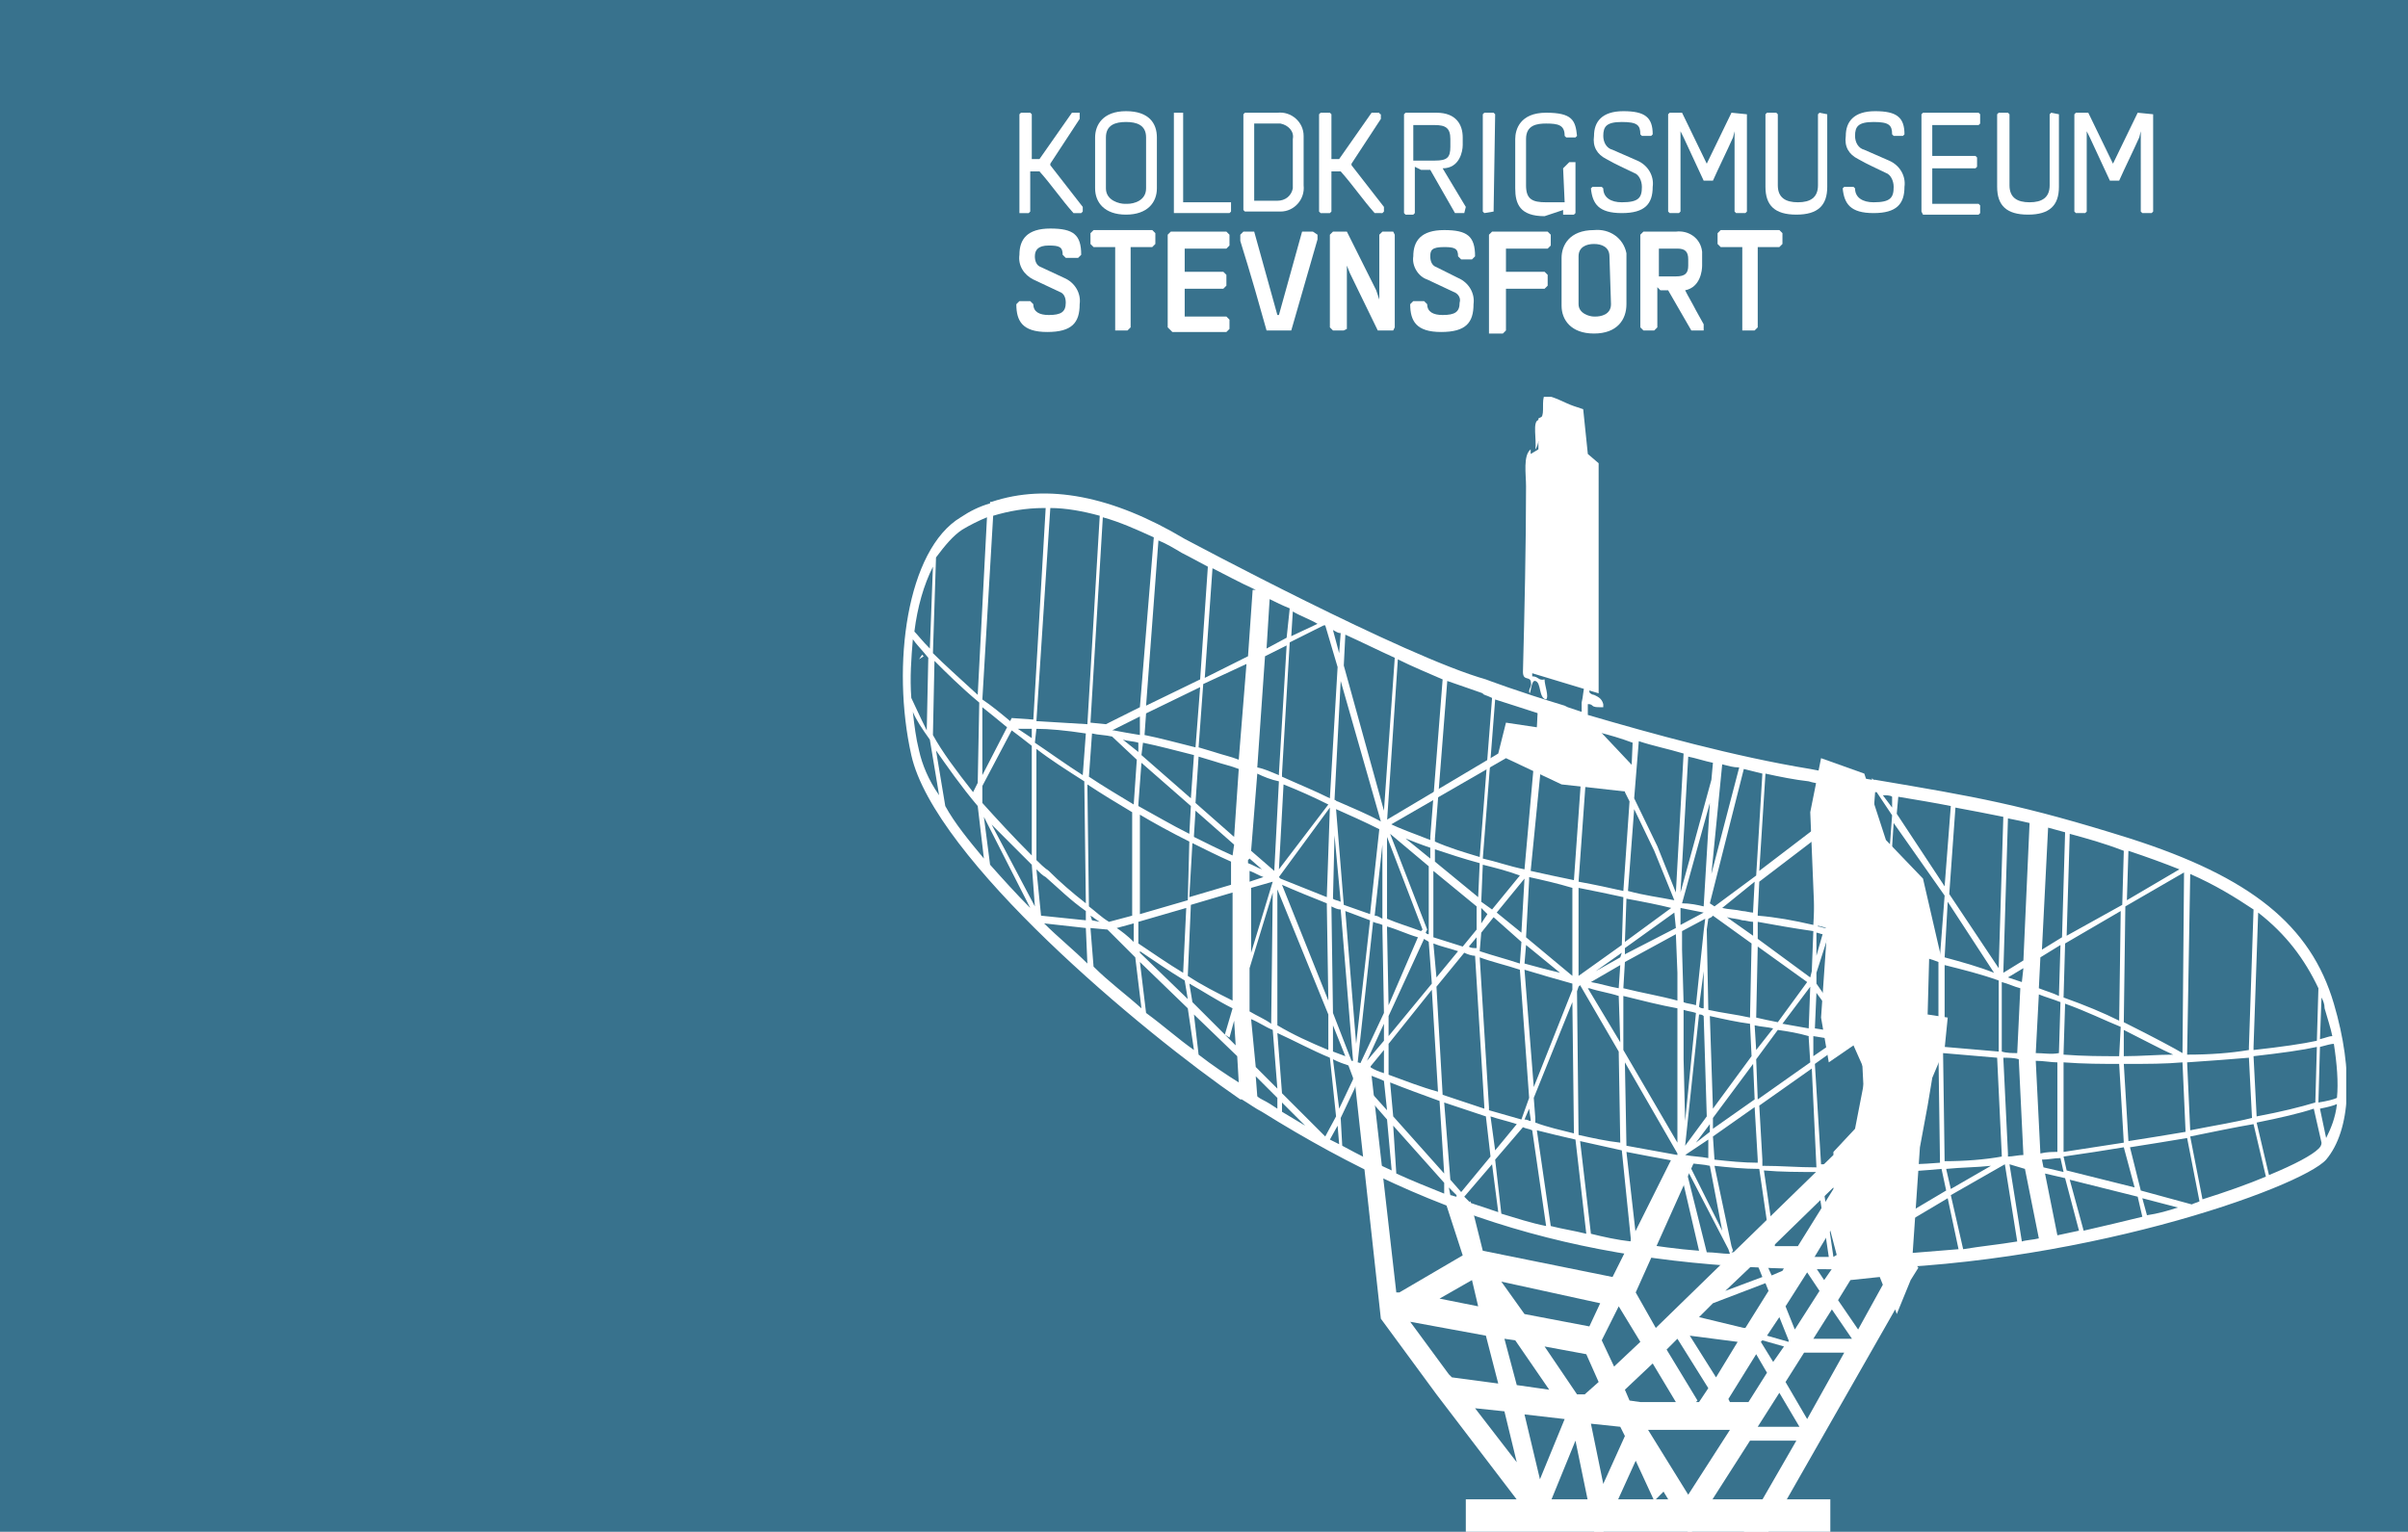 <?xml version="1.0" encoding="utf-8"?>
<!-- Generator: Adobe Illustrator 23.0.3, SVG Export Plug-In . SVG Version: 6.00 Build 0)  -->
<svg version="1.1" id="stevnsfort" xmlns="http://www.w3.org/2000/svg" xmlns:xlink="http://www.w3.org/1999/xlink" x="0px" y="0px"
	 viewBox="0 0 155.9 99.2" style="enable-background:new 0 0 155.9 99.2;" xml:space="preserve">
<style type="text/css">
	.st0{fill:#38728D;}
	.st1{fill:#FFFFFF;}
	.st2{clip-path:url(#SVGID_2_);}
	.st3{clip-path:url(#SVGID_4_);fill:#FFFFFF;}
</style>
<title>kold-sidebar-desktop</title>
<rect x="-0.3" y="0" class="st0" width="156.9" height="99.7"/>
<g>
	<path class="st1" d="M68,10.6v0.1l2.1,2.7v0.3l-0.1,0.1h-0.5c-0.8-0.9-1.4-1.8-2.2-2.7h-0.6v2.6l-0.1,0.1h-0.6L66,13.7V7.4l0.1-0.1
		h0.6l0.1,0.1v2.9h0.5l2.1-3h0.5v0.1v0.3L68,10.6z"/>
	<path class="st1" d="M72.9,13.9c-1.4,0-2-0.8-2-1.7V8.9c0-0.8,0.5-1.7,2-1.7c1.5,0,2,0.8,2,1.7v3.3C74.9,13.1,74.3,13.9,72.9,13.9z
		 M74.2,8.9c0-0.8-0.6-1-1.3-1s-1.3,0.2-1.3,1v3.3c0,0.8,0.9,1,1.2,1H73c0.4,0,1.2-0.2,1.2-1L74.2,8.9z"/>
	<path class="st1" d="M79.7,13.1v0.6l-0.1,0.1H76v-0.1V7.4V7.3h0.6v0.1v5.7L79.7,13.1L79.7,13.1z"/>
	<path class="st1" d="M84.4,9v3c0.1,0.9-0.6,1.7-1.5,1.7c-0.1,0-0.1,0-0.2,0h-2.1l-0.1-0.1V7.4l0.1-0.1h2.1c0.9-0.1,1.7,0.6,1.7,1.5
		C84.4,8.9,84.4,9,84.4,9z M83.7,9c0.1-0.5-0.3-0.9-0.8-1c-0.1,0-0.1,0-0.2,0h-1.5v5h1.5c0.5,0,0.9-0.3,1-0.8c0-0.1,0-0.1,0-0.2V9z"
		/>
	<path class="st1" d="M87.5,10.6v0.1l2.1,2.7v0.3l-0.1,0.1H89c-0.8-0.9-1.4-1.8-2.2-2.7h-0.6v2.6l-0.1,0.1h-0.6l-0.1-0.1V7.4
		l0.1-0.1h0.6l0.1,0.1v2.9h0.5l2.1-3h0.5c0,0,0,0.1,0.1,0.1v0.3L87.5,10.6z"/>
	<path class="st1" d="M94.8,13.8h-0.6L92.6,11h-0.6l-0.4-0.2v3l-0.1,0.1h-0.5l-0.1-0.1V7.4l0.1-0.1H93c1.3,0,1.7,0.8,1.7,1.6v0.5
		c0,0.4-0.2,1.5-1.3,1.5l1.5,2.5L94.8,13.8L94.8,13.8z M92.9,10.4c0.8,0,1-0.2,1-0.9V9c0-0.7-0.3-0.9-1-0.9h-1.4v2.3L92.9,10.4z"/>
	<path class="st1" d="M96.7,13.7L96.7,13.7l-0.6,0.1L96,13.7V7.4l0.1-0.1h0.6l0.1,0.1L96.7,13.7z"/>
	<path class="st1" d="M101.2,10.9l0.4-0.4h0.4c0,0.9,0,2.9,0,3.3l-0.1,0.1h-0.7v-0.3l-1.2,0.4c-1.6,0-1.9-0.8-1.9-1.8V9
		c0-0.6,0.3-1.7,2-1.7c1.7,0,1.9,0.5,2,1.5l-0.1,0.1h-0.6l-0.1-0.1c0-0.7-0.4-0.8-1.2-0.8c-0.6,0-1.3,0.1-1.3,1v3
		c0,0.9,0.4,1.1,1.3,1.1h1.2L101.2,10.9z"/>
	<path class="st1" d="M107,12.1c0,1.1-0.5,1.7-2,1.7c-1.5,0-1.9-0.6-2-1.6l0.1-0.1h0.6l0.1,0.1c0,0.6,0.5,0.9,1.2,0.9
		c1.1,0,1.3-0.3,1.3-1c0-0.4-0.2-0.8-0.5-0.9c-0.6-0.3-1.1-0.5-1.8-0.9c-0.6-0.3-0.9-0.8-0.8-1.5c0-0.9,0.5-1.6,1.9-1.6
		s1.9,0.4,1.9,1.5l-0.1,0.1h-0.6l-0.1-0.1c0-0.6-0.2-0.8-1.2-0.8s-1.2,0.3-1.2,0.9c0,0.4,0.2,0.8,0.6,0.9l1.6,0.7
		C106.7,10.7,107.1,11.4,107,12.1z"/>
	<path class="st1" d="M113.1,7.4v6.3l-0.1,0.1h-0.6l-0.1-0.1V8.5l-0.1,0.4c-0.4,0.9-0.9,1.9-1.3,2.8h-0.6L109,8.9l-0.2-0.4v5.2
		l-0.1,0.1h-0.6l-0.1-0.1V7.4l0.1-0.1h0.8l1.6,3.3l1.6-3.3L113.1,7.4L113.1,7.4z"/>
	<path class="st1" d="M118.3,7.4v4.7c0,1.2-0.6,1.8-2,1.8s-2-0.6-2-1.8V7.4l0.1-0.1h0.6l0.1,0.1v4.6c0,0.8,0.5,1.1,1.3,1.1
		s1.3-0.3,1.3-1.1V7.4l0.1-0.1L118.3,7.4L118.3,7.4z"/>
	<path class="st1" d="M123.3,12.1c0,1.1-0.5,1.7-2,1.7c-1.5,0-1.9-0.6-2-1.6l0.1-0.1h0.6l0.1,0.1c0,0.6,0.5,0.9,1.2,0.9
		c1.1,0,1.3-0.3,1.3-1c0-0.4-0.2-0.8-0.5-0.9c-0.6-0.3-1.1-0.5-1.8-0.9c-0.6-0.3-0.9-0.8-0.8-1.5c0-0.9,0.5-1.6,1.9-1.6
		s1.9,0.4,1.9,1.5l-0.1,0.1h-0.6l-0.1-0.1c0-0.6-0.2-0.8-1.2-0.8c-1,0-1.2,0.3-1.2,0.9c0,0.4,0.2,0.8,0.6,0.9l1.6,0.7
		C123,10.7,123.4,11.4,123.3,12.1z"/>
	<path class="st1" d="M124.4,13.7V7.4l0.1-0.1h3.6l0.1,0.1V8l-0.1,0.1h-3v2h2.8l0.1,0.1v0.6l-0.1,0.1h-2.8v2.3h3l0.1,0.1v0.5
		l-0.1,0.1h-3.6L124.4,13.7z"/>
	<path class="st1" d="M133.3,7.4v4.7c0,1.2-0.6,1.8-2,1.8c-1.4,0-2-0.6-2-1.8V7.4l0.1-0.1h0.6l0.1,0.1v4.6c0,0.8,0.5,1.1,1.3,1.1
		c0.8,0,1.3-0.3,1.3-1.1V7.4l0.1-0.1L133.3,7.4L133.3,7.4z"/>
	<path class="st1" d="M139.4,7.4v6.3l-0.1,0.1h-0.6l-0.1-0.1V8.5l-0.1,0.4c-0.4,0.9-0.9,1.9-1.3,2.8h-0.6l-1.3-2.8l-0.2-0.4v5.2
		l-0.1,0.1h-0.6l-0.1-0.1V7.4l0.1-0.1h0.8l1.6,3.3l1.6-3.3L139.4,7.4L139.4,7.4z"/>
	<path class="st1" d="M68.9,18c0.7,0.3,1.1,1,1,1.7c0,1.2-0.5,1.8-2.1,1.8s-2-0.7-2-1.8l0.2-0.2h0.7l0.2,0.2c0,0.5,0.4,0.7,1,0.7
		c0.8,0,1.1-0.2,1.1-0.8c0-0.3-0.1-0.6-0.4-0.7l-1.7-0.8c-0.6-0.3-1-0.9-0.9-1.6c0-1,0.5-1.7,2-1.7c1.5,0,2,0.4,2,1.7l-0.2,0.2H69
		l-0.2-0.2c0-0.5-0.2-0.6-0.9-0.6S67,16.2,67,16.6c0,0.3,0.1,0.6,0.4,0.7L68.9,18z"/>
	<path class="st1" d="M72.2,21.4v-5.4h-1.4l-0.2-0.2v-0.7l0.2-0.2h3.8l0.2,0.2v0.7l-0.2,0.2h-1.4v5.2l-0.2,0.2H72.2z"/>
	<path class="st1" d="M75.6,21.2v-6l0.2-0.2h3.6l0.2,0.2v0.7l-0.2,0.2h-2.7v1.5h2.5l0.2,0.2v0.7l-0.2,0.2h-2.5v1.8h2.7l0.2,0.2v0.6
		l-0.2,0.2h-3.5L75.6,21.2z"/>
	<path class="st1" d="M85.3,15.2v0.3l-1.7,5.9H82c-1.2-4.3-1.5-5.1-1.7-5.8v-0.4l0.2-0.2h0.7l1.5,5.4h0.1l1.5-5.4h0.7L85.3,15.2z"/>
	<path class="st1" d="M90.3,15.2v6l-0.1,0.2h-1l-1.8-3.7l-0.2-0.5v4.1L87,21.4h-0.7l-0.2-0.2v-6l0.2-0.2h0.9l1.9,3.8l0.2,0.6v-4.2
		l0.2-0.2h0.7L90.3,15.2z"/>
	<path class="st1" d="M94.4,18c0.7,0.3,1.1,1,1,1.7c0,1.2-0.5,1.8-2.1,1.8s-2-0.7-2-1.8l0.2-0.2h0.7l0.2,0.2c0,0.5,0.4,0.7,1,0.7
		c0.8,0,1.1-0.2,1.1-0.8c0.1-0.3-0.1-0.6-0.4-0.7l-1.7-0.8c-0.6-0.2-1-0.9-0.9-1.5c0-1,0.5-1.7,2-1.7c1.5,0,2,0.4,2,1.7l-0.2,0.2
		h-0.7l-0.2-0.2c0-0.5-0.2-0.6-0.9-0.6c-0.8,0-0.9,0.2-0.9,0.6c0,0.3,0.1,0.6,0.4,0.7L94.4,18z"/>
	<path class="st1" d="M96.4,21.4v-6.2l0.2-0.2h3.6l0.2,0.2v0.7l-0.2,0.2h-2.7v1.5h2.5l0.2,0.2v0.7l-0.2,0.2h-2.5v2.7l-0.2,0.2H96.4z
		"/>
	<path class="st1" d="M103.2,21.6c-1.5,0-2.1-0.9-2.1-1.8v-3.1c0-0.8,0.5-1.8,2.1-1.8c1-0.1,1.9,0.5,2.1,1.5c0,0.1,0,0.2,0,0.2v3.1
		C105.3,20.7,104.7,21.6,103.2,21.6z M104.2,16.6c0-0.6-0.5-0.8-1-0.8s-1,0.2-1,0.8v3.1c0,0.6,0.7,0.8,1,0.8h0.1c0.3,0,1-0.1,1-0.8
		L104.2,16.6z"/>
	<path class="st1" d="M110.3,21.4h-0.8l-1.5-2.6h-0.5l-0.2-0.2v2.6l-0.2,0.2h-0.7l-0.2-0.2v-6l0.2-0.2h2.1c0.8-0.1,1.6,0.4,1.7,1.3
		c0,0.1,0,0.3,0,0.4v0.5c0,0.3-0.1,1.4-1.1,1.6c0.2,0.4,0.5,0.9,0.7,1.3l0.5,0.9v0.3L110.3,21.4z M108.5,17.9c0.6,0,0.8-0.2,0.8-0.7
		v-0.4c0-0.5-0.2-0.7-0.7-0.7h-1.2v1.8L108.5,17.9z"/>
	<path class="st1" d="M112.8,21.4v-5.4h-1.4l-0.2-0.2v-0.7l0.2-0.2h3.8l0.2,0.2v0.7l-0.2,0.2h-1.4v5.2l-0.2,0.2H112.8z"/>
</g>
<g id="Vector_Smart_Object_1_">
	<g>
		<defs>
			<rect id="SVGID_1_" x="58.4" y="25.7" width="93.5" height="76.4"/>
		</defs>
		<clipPath id="SVGID_2_">
			<use xlink:href="#SVGID_1_"  style="overflow:visible;"/>
		</clipPath>
		<g class="st2">
			<defs>
				<rect id="SVGID_3_" x="58.4" y="25.7" width="93.5" height="76.4"/>
			</defs>
			<clipPath id="SVGID_4_">
				<use xlink:href="#SVGID_3_"  style="overflow:visible;"/>
			</clipPath>
			<path class="st3" d="M59.7,42.4l-0.2,0.3l0,0v0l0,0l0.3-0.2C59.7,42.4,59.7,42.4,59.7,42.4"/>
			<path class="st3" d="M151.1,65c-1.5-5.1-5.4-8.2-13.2-10.7c-7-2.2-10-2.7-16.5-3.8c0,0-0.1,0-0.1,0l-0.1-0.1l0,0.1
				c-1.2-0.2-2.5-0.4-4-0.7c-4.9-0.8-10.3-2.3-14.4-3.5c0-0.2,0-0.3,0-0.5c0-0.1,0-0.1,0-0.2c0.1,0,0.2,0,0.3,0.1
				c0.1,0.1,0.3,0.1,0.5,0.1l0.2,0l0-0.2c-0.1-0.4-0.4-0.5-0.6-0.6c-0.1,0-0.3-0.1-0.3-0.2v-1.1l-0.3,0.7c-0.1,0.3-0.1,0.7-0.2,1.1
				c0,0.2,0,0.4,0,0.6c-0.3-0.1-0.6-0.2-0.9-0.3l-0.2-0.1l0,0c-3-0.9-5.1-1.7-5.1-1.7c-5.3-1.5-19.3-9-19.5-9.1
				c-4.7-2.8-8.9-3.6-12.5-2.4l-0.1,0l0,0.1c-0.7,0.2-1.3,0.5-1.9,0.9c-3.5,2.1-4.5,9.6-3.2,15.4c1.5,6.7,14.9,17.9,21.3,22.3l0,0
				l0.1,0c0.5,0.3,0.9,0.6,1.3,0.8c11.7,7.3,22.1,10.2,37.1,10.2c15.5,0,30.2-5.3,31.8-7.1C152.2,73.2,152.4,69.4,151.1,65
				 M151.3,71.1c-0.2,0.1-0.6,0.2-1.2,0.3l0.1-3.6c0.4-0.1,0.7-0.2,0.9-0.2C151.3,68.9,151.4,70.1,151.3,71.1 M146.1,72.3l-0.2-3.9
				c1.8-0.2,3.2-0.4,4.1-0.6l-0.1,3.6C148.9,71.7,147.7,72,146.1,72.3 M85.8,73.6L83,70.8l-0.3-3.9c1.1,0.5,2.2,1.1,3.4,1.6l0.4,3.8
				L85.8,73.6C85.8,73.6,85.8,73.6,85.8,73.6 M84.5,72.9c-0.5-0.3-1-0.6-1.5-0.9l0-0.6L84.5,72.9z M60.6,48.6c0.7,1,1.6,2.3,2.7,3.6
				l0.4,3.4c-1-1.2-1.9-2.3-2.5-3.4L60.6,48.6z M59,45.2c-0.1-1.3,0-2.6,0.1-3.8c0.2,0.3,0.6,0.7,1,1.2l-0.1,4.7
				C59.5,46.3,59.2,45.6,59,45.2 M59.2,40.9c0.2-1.6,0.6-3,1.2-4.2L60.2,42C59.7,41.5,59.4,41.1,59.2,40.9 M60.4,47.6l0.1-4.8
				c0.7,0.7,1.7,1.7,2.9,2.7l-0.1,5.2L63,51.3C61.9,49.9,61,48.7,60.4,47.6L60.4,47.6z M65.2,47.1l-1.6,3.1l0-4.4
				C64.1,46.2,64.6,46.6,65.2,47.1 M92.6,54.4c-1-0.4-1.9-0.7-2.7-1.1l-0.1-0.1l0.7-10.5c1,0.5,2,0.9,2.9,1.3l-0.8,10.2V54.4z
				 M141.8,73.2l-0.2-4.4c1.5-0.1,2.8-0.2,4-0.3l0.2,3.9C144.6,72.7,143.3,72.9,141.8,73.2 M118.7,81.4l-0.8-5.5c0.4,0,0.8,0,1.2,0
				c0.6,0,1.2,0,1.8,0l0.1,4.1L118.7,81.4L118.7,81.4z M105.3,74.6c1,0.2,2.1,0.4,3.2,0.6l-2.6,4.7L105.3,74.6z M102.2,73.5
				l-0.1-9.3l0.1-0.3l0.1-0.1c0,0,0,0,0,0l2.5,4.3l0.1,5.9C104,73.9,103.1,73.7,102.2,73.5 M80.9,65.5l0-0.2v-2.6l1.5-4.9l-0.1,8.5
				C81.9,66,81.4,65.8,80.9,65.5 M76.9,63.2L76.9,63.2l0.2-4.6l2.7-0.8v7C78.8,64.3,77.8,63.8,76.9,63.2 M73.7,61.1v-1.4l3.1-0.9
				L76.6,63C75.6,62.4,74.6,61.7,73.7,61.1 M67.1,55.7l0-7.2c0.9,0.7,2,1.4,3.1,2.1l0.1,7.9c-0.9-0.7-1.7-1.4-2.4-2.1
				C67.6,56.2,67.3,55.9,67.1,55.7L67.1,55.7z M65.9,47.2c0.2,0,0.5,0,0.9,0l0,0.6C66.5,47.6,66.2,47.4,65.9,47.2 M82.8,50.2
				c-0.5-0.2-0.9-0.4-1.4-0.5l0.5-7.2l1.4-0.7l-0.5,8.3L82.8,50.2z M82.8,50.6l-0.3,5.8L81,55.1l0.4-5
				C81.8,50.3,82.3,50.5,82.8,50.6 M105.5,51.9l-0.4,5.8v0c-0.9-0.2-1.8-0.4-2.9-0.6l0.7-9.8l0.9,1l1.6,2.3l-0.2,0.7L105.5,51.9z
				 M121.9,61.4l0.2,5.9c-0.4-0.1-0.9-0.1-1.3-0.2l-0.1-6.1C121.1,61.2,121.5,61.3,121.9,61.4 M132.1,74.7l-0.3-6
				c0.5,0,1,0.1,1.4,0.1v5.8C132.9,74.6,132.5,74.6,132.1,74.7 M125.9,75.2l-0.1-7c1.2,0.1,2.4,0.2,3.5,0.3l0.3,6.3l0,0.1
				C128.5,75.1,127.2,75.2,125.9,75.2 M121.2,75.5l-0.4-7.9c0.5,0.1,0.9,0.1,1.3,0.2l-0.2,7.7C121.7,75.5,121.5,75.5,121.2,75.5
				 M122.4,67.8c1.1,0.1,2.1,0.3,3.1,0.4l0.1,7.1c-1.1,0.1-2.3,0.1-3.4,0.2L122.4,67.8z M130.6,68.2c-0.3,0-0.7,0-1-0.1l0-4.5
				c0.4,0.1,0.8,0.3,1.2,0.4L130.6,68.2L130.6,68.2z M130,74.9l0-0.2l-0.3-6.2c0.3,0,0.7,0,1,0.1l0.3,6.2
				C130.7,74.8,130.3,74.9,130,74.9 M133.6,68.8c1.3,0.1,2.5,0.1,3.6,0.1l0.3,5.1c-1.3,0.2-2.6,0.4-3.9,0.6V68.8z M137.2,68.4
				c-1.1,0-2.3,0-3.6-0.1v-0.1l0.1-3.2c1.4,0.5,2.6,1.1,3.6,1.5L137.2,68.4z M137.5,66.7c1.4,0.7,2.5,1.3,3.2,1.6
				c-1,0-2.1,0.1-3.2,0.1L137.5,66.7z M133.3,68.2L133.3,68.2c-0.5,0.1-1,0-1.5,0v0l0.2-3.8c0.5,0.2,0.9,0.3,1.4,0.5L133.3,68.2z
				 M132,64l0.1-2l1.3-0.8l-0.1,3.3C132.9,64.3,132.5,64.2,132,64 M130.9,63.6c-0.3-0.1-0.6-0.2-0.9-0.3l1-0.6L130.9,63.6z
				 M129.4,63.5l0,4.6c-1.1-0.1-2.3-0.2-3.5-0.3v-5.3C127.1,62.8,128.3,63.1,129.4,63.5 M125.9,62l0.2-3.6l3,4.6
				C128.1,62.6,127,62.3,125.9,62 M125.6,67.7c-1-0.1-2.1-0.2-3.2-0.4l-0.3-5.9c0.6,0.2,1.3,0.3,2,0.5c0.5,0.1,0.9,0.2,1.4,0.4V67.7
				z M118.5,60.1l2.6-8.3l-0.7,8.7C119.7,60.4,119.1,60.2,118.5,60.1 M120.4,61l0.1,6.1c-0.2,0-0.4-0.1-0.6-0.1l-2.3-3.3l0-0.7
				l0.8-2.5C119,60.7,119.6,60.8,120.4,61 M105.3,74.2l-0.1-5.4l3.4,5.9v0.1C107.5,74.6,106.4,74.4,105.3,74.2 M105.1,58.1l-0.1,3.1
				l-2.8,2l0-5.7C103.2,57.7,104.2,57.9,105.1,58.1 M110.3,59.1L110.3,59.1l-1.5,0.8l0-1.1C109.3,58.9,109.8,59,110.3,59.1
				 M117.2,63.9L117.2,63.9l-0.1,2.7c-0.6-0.1-1.1-0.2-1.7-0.3L117.2,63.9z M115.1,66.2c-0.5-0.1-1-0.2-1.4-0.3l0.1-4.6l3.2,2.3
				L115.1,66.2z M103,63.6C103,63.6,102.9,63.5,103,63.6l1.9-1.1l-0.1,1.5C104.2,63.9,103.6,63.7,103,63.6 M110.3,60.3l-0.5,4.8
				c-0.3-0.1-0.6-0.1-0.8-0.2l-0.1-3.4l0-1.2l1.5-0.8L110.3,60.3z M110.3,62.9l0,2.4c-0.1,0-0.2,0-0.3-0.1L110.3,62.9z M109,68.6
				v-3.2c0.3,0.1,0.5,0.1,0.8,0.2l-0.7,7L109,68.6z M108.5,60.1l-3.3,1.7l0-0.4l3.2-2.3L108.5,60.1z M104.9,62l-1.6,0.9l1.7-1.2
				L104.9,62z M105.2,62.3l3.3-1.8l0.1,2.5l0,1.8c-1.1-0.3-2.3-0.5-3.5-0.8L105.2,62.3z M110,65.7c0.1,0,0.2,0,0.3,0.1l0.2,6.5
				l-1.4,1.9L110,65.7z M110.7,65.8c0.9,0.2,1.8,0.4,2.6,0.5l0.1,2.1l-2.5,3.4L110.7,65.8z M113.6,66.4c0.4,0.1,0.8,0.1,1.2,0.2
				l-1.1,1.4L113.6,66.4z M113.3,65.9c-0.9-0.2-1.8-0.3-2.7-0.5l-0.1-5.2l0.1-0.7l0.2-0.1l0.1-0.1l2.5,1.8L113.3,65.9z M105.2,61
				l0.1-2.8c1.1,0.2,2.1,0.4,2.9,0.6L105.2,61z M101.8,63.7L101.8,63.7l0,0.4l-2.5,6.3l-0.6-7.6C99.7,63.1,100.7,63.4,101.8,63.7
				 M98.7,62.4l0.1-1.2L101,63C100.2,62.8,99.4,62.6,98.7,62.4 M102.9,64c0.6,0.2,1.3,0.3,1.9,0.5l0.1,3l-2.1-3.5
				C102.8,64,102.9,64,102.9,64 M105.1,64.5c1.2,0.3,2.4,0.6,3.5,0.8l0,1.8V74l-3.5-6L105.1,64.5z M109.8,74l0.9-1.2l0,0.5L109.8,74
				z M110.6,73.8l0,1.2c-0.5-0.1-1-0.1-1.5-0.2L110.6,73.8z M110.9,72.4l2.6-3.5l0.1,2.3l-2.7,1.9L110.9,72.4z M113.7,68.6l1.4-1.9
				c0.7,0.1,1.3,0.2,2,0.4l0,0.1l0.1,1.6l-3.4,2.4L113.7,68.6z M117.4,67.1L117.4,67.1c0.6,0.1,1.1,0.2,1.6,0.2l-1.6,1.1L117.4,67.1
				z M117.5,66.6l0.1-2.3l1.9,2.6C118.8,66.8,118.1,66.7,117.5,66.6 M117.6,61.9l0-1.5c0.1,0,0.3,0.1,0.4,0.1L117.6,61.9z
				 M117.3,62.9l-0.1,0.4l-3.4-2.5l0-1.1c1.1,0.2,2.2,0.4,3.6,0.6L117.3,62.9z M113.5,60.6l-1.7-1.2c0.4,0.1,0.7,0.1,1,0.2
				c0.2,0,0.5,0.1,0.7,0.1L113.5,60.6z M110.3,58.7c-0.4-0.1-0.9-0.2-1.4-0.2l1.8-6.5L110.3,58.7z M105.4,57.7L105.4,57.7l0.4-5.3
				l1.3,2.7l1.3,3.2C107.4,58.1,106.5,58,105.4,57.7 M101.8,63.2l-3-2.5L99,57l0-0.2c0.9,0.2,1.8,0.4,2.8,0.7L101.8,63.2z
				 M98.7,56.8L98.7,56.8C98.7,56.7,98.7,56.7,98.7,56.8L98.7,56.8z M98.7,56.9l-0.2,3.5l-1.6-1.3L98.7,56.9L98.7,56.9z M98.5,61
				l-0.1,1.4c-0.9-0.3-1.7-0.5-2.6-0.8l0.1-1.2l0.8-1L98.5,61z M89.9,69.6l0-2l2.8-3.5l0.4,6.6C92,70.4,91,70,89.9,69.6 M80.9,57.1
				v-0.7c0.3,0.1,0.6,0.3,0.9,0.4L80.9,57.1z M82.4,57.1l-1.4,4.6v-4.2L82.4,57.1z M72.3,60.1l1.1-0.3l0,1.2
				C73,60.6,72.6,60.3,72.3,60.1 M71.8,59.7c-0.5-0.3-0.9-0.7-1.3-1l-0.1-7.9c0.9,0.6,1.9,1.2,2.9,1.8l0,6.7L71.8,59.7z M73.7,52.7
				c1,0.6,2.1,1.2,3.3,1.8l-0.1,3.8l-3.1,0.9V52.7z M73.7,52.1l0.2-2.7l3.2,2.8L77,54l0,0c-1.2-0.6-2.2-1.2-3.3-1.8V52.1z M92,60.3
				c-0.8-0.3-1.5-0.5-2.2-0.8v-5.3l2.3,6L92,60.3z M92.5,61l0.2,2.7l-2.8,3.4l0-1.3l2.3-5C92.3,60.9,92.4,60.9,92.5,61 M92.8,61.1
				c0.5,0.2,1,0.3,1.6,0.5L93,63.3L92.8,61.1z M87.9,68.8l1-9.1c0.2,0.1,0.4,0.1,0.6,0.2v0.2l0.1,5.5l-1.5,3.2
				C88.1,68.9,88,68.8,87.9,68.8 M88,69.3L88,69.3L88,69.3C87.9,69.3,87.9,69.3,88,69.3 M87.8,67.6L87.1,59c0.5,0.2,1.1,0.4,1.6,0.6
				L87.8,67.6z M89,59.3l0.5-4.6v4.8C89.3,59.4,89.2,59.3,89,59.3 M89.6,67.4l-1.1,1.3l1.1-2.4L89.6,67.4z M89.9,65.1l-0.1-4.9V60
				c0.7,0.2,1.3,0.5,2,0.7L89.9,65.1z M88.7,59.2c-0.6-0.2-1.1-0.4-1.7-0.6l-0.5-6.2c0,0,0,0,0,0c0.9,0.4,1.8,0.8,2.8,1.3L88.7,59.2
				z M86.4,54.1l0.4,4.3c-0.2-0.1-0.4-0.1-0.5-0.2L86.4,54.1z M85.9,58.1c-1-0.4-2-0.8-3-1.2l-0.1-0.1l3.3-4.5L85.9,58.1z
				 M80.9,55.6l0.8,0.7c-0.3-0.1-0.6-0.3-0.9-0.4v-0.2L80.9,55.6z M79.8,55.4c-0.9-0.4-1.7-0.8-2.5-1.2l0-0.1l0.1-1.6l2.5,2.2
				L79.8,55.4z M77.2,54.6c0.8,0.4,1.6,0.8,2.5,1.2v1.5l-2.7,0.8L77.2,54.6z M85.9,58.5l0.1,6.3l-3-7.5
				C83.9,57.7,84.9,58.1,85.9,58.5 M86.2,58.7c0.2,0.1,0.4,0.2,0.6,0.2l0.8,9.8c0,0-0.1,0-0.1,0l-1.2-3.1L86.2,58.7z M89.6,68l0,1.5
				c-0.3-0.1-0.6-0.2-0.9-0.4L89.6,68z M93,63.9l1.8-2.2c0.2,0.1,0.5,0.2,0.7,0.2l0.6,9.8l0,0.1c-0.9-0.3-1.8-0.6-2.7-0.9L93,63.9z
				 M95.1,61.3l0.5-0.6l0,0.7C95.4,61.4,95.2,61.4,95.1,61.3 M95.9,59.8l0-1l0.4,0.4L95.9,59.8z M95.6,60.2l-0.9,1.1
				c-0.6-0.2-1.3-0.4-1.9-0.6l0-4.3l2.8,2.3L95.6,60.2z M92.5,60.5c-0.1,0-0.1,0-0.2-0.1l0.1-0.2L90,54l2.5,2.1L92.5,60.5z
				 M86.6,51.9c-0.1,0-0.1-0.1-0.2-0.1v0l0.4-7.7l2.6,9.1C88.5,52.7,87.5,52.3,86.6,51.9 M82.8,56.3l0.3-5.5c1,0.4,1.9,0.8,2.9,1.3
				L82.8,56.3z M79.9,54.2L77.4,52l0.2-3c0.3,0.1,0.7,0.2,1,0.3c0.6,0.2,1.1,0.3,1.6,0.5L79.9,54.2z M77.1,51.7l-3.2-2.8l0.1-0.8
				c1,0.2,2.1,0.5,3.3,0.8L77.1,51.7z M73.7,48.7l-1-0.8c0.3,0.1,0.7,0.1,1,0.2L73.7,48.7z M73.6,49.2l-0.2,2.9
				c-1-0.6-2-1.2-2.9-1.8l0.2-2.8c0.4,0.1,0.9,0.1,1.3,0.2L73.6,49.2z M67.1,47.2c0.8,0,1.9,0.1,3.2,0.3l-0.2,2.7
				c-1.1-0.7-2.2-1.5-3.1-2.1L67.1,47.2z M66.8,56l0.2,2.7l-2.8-5.3C65,54.2,65.9,55.1,66.8,56 M67.1,56.3c0.2,0.2,0.4,0.4,0.6,0.5
				c0.8,0.7,1.6,1.5,2.6,2.2l0,0.6l-2.9-0.3L67.1,56.3z M70.6,59.3c0.2,0.1,0.4,0.3,0.6,0.4l-0.5-0.1L70.6,59.3z M73.4,61.4
				L73.4,61.4L73.4,61.4L73.4,61.4z M82.7,57.6l3.3,8.1l0,2.3c-1.2-0.5-2.3-1-3.3-1.6L82.7,57.6z M86.3,66.4l0.8,2
				c-0.3-0.1-0.5-0.2-0.8-0.3L86.3,66.4z M87.3,69l0.3,0.8l0,0.1l0,0l-0.9,1.9l-0.4-3.2C86.7,68.8,87,68.9,87.3,69 M88.4,69.5
				c0.4,0.2,0.8,0.3,1.2,0.5l0.2,1.9l-1.8-2L88.4,69.5z M90,70.1c1,0.4,2.1,0.8,3.2,1.2l0.3,4.7l-3.3-3.7L90,70.1z M93.5,71.4
				c0.9,0.3,1.8,0.6,2.7,0.9l0.3,2.6l-1.9,2.3l-0.7-0.8L93.5,71.4z M96.5,72.3c0.6,0.2,1.1,0.3,1.7,0.5l-1.4,1.7L96.5,72.3z
				 M96.4,71.9l0-0.2L95.8,62c0.8,0.3,1.7,0.5,2.6,0.8v0l0.6,8.3l-0.5,1.4C97.8,72.3,97.1,72.1,96.4,71.9 M99,71.8l0.1,0.7l0,0.1
				c-0.1,0-0.2-0.1-0.4-0.1L99,71.8z M99.4,72.4l-0.1-1.3l2.5-6.2l0.1,8.5c-0.8-0.2-1.7-0.4-2.5-0.7L99.4,72.4z M110.7,75.5l0.8,4.2
				l-2.2-4.4C109.8,75.4,110.3,75.4,110.7,75.5 M111,75.1l-0.1-1.5l2.7-1.9l0.2,3.4l0,0.2C112.9,75.3,111.9,75.2,111,75.1
				 M114.1,75.1l-0.2-3.5l3.4-2.4l0.3,6.4c-1.2,0-2.3-0.1-3.5-0.1L114.1,75.1z M117.5,68.9l2.1-1.5c0.3,0,0.6,0.1,0.9,0.1l0.4,7.9
				c-1,0-2,0-3,0L117.5,68.9z M121.2,75.9c0.3,0,0.5,0,0.8,0l0.5,3.3l-1.2,0.7L121.2,75.9z M122.3,75.9c1.1,0,2.3-0.1,3.4-0.2
				l0.3,1.4l-3.2,1.9L122.3,75.9z M126,75.7c1-0.1,2-0.1,2.9-0.2l-2.6,1.5L126,75.7z M132.2,75.1c0.4,0,0.8-0.1,1.2-0.1l0.2,0.9
				l-1.3-0.3L132.2,75.1z M133.6,74.9c1.4-0.2,2.7-0.4,3.9-0.6l0.7,2.6l-4.4-1.1L133.6,74.9z M137.8,73.9l-0.3-5h0.2
				c1.3,0,2.5,0,3.6-0.1l0.2,4.5C140.3,73.5,139.1,73.7,137.8,73.9 M141.6,68.3l0.2-11.7c1.6,0.7,2.9,1.5,4.1,2.3l-0.3,8.9l0,0.2
				C144.4,68.2,143.1,68.3,141.6,68.3 M141.3,68.2c-0.5-0.3-1.8-1-3.8-2l0.1-7.5l3.8-2.2L141.3,68.2z M137.2,66.1
				c-1-0.5-2.2-1-3.6-1.5l0.1-3.5l3.6-2.1L137.2,66.1z M133.8,60.6L134,54c1.1,0.3,2.2,0.6,3.5,1.1l-0.1,3.5L133.8,60.6z
				 M133.5,60.7l-1.3,0.8l0.4-7.9c0.4,0.1,0.7,0.2,1.1,0.3L133.5,60.7z M131,62.2l-1.3,0.8l0.3-10c0.5,0.1,1,0.2,1.4,0.3L131,62.2z
				 M129.4,62.7l-3.2-4.8l0.4-5.6c1.1,0.2,2.1,0.4,3.1,0.6L129.4,62.7z M125.9,57.4l-3.1-4.7l0.1-1.1c1.2,0.2,2.4,0.4,3.4,0.6
				L125.9,57.4z M125.9,58l-0.3,3.9c-0.4-0.1-0.9-0.2-1.4-0.4c-0.7-0.2-1.4-0.4-2.1-0.5l0.5-7.7L125.9,58z M121.9,60.9
				c-0.4-0.1-0.8-0.2-1.2-0.3l0.7-9.3c0,0,0.1,0,0.1,0l1,1.5L121.9,60.9z M120.8,51.7l-2.6,8.4c-0.2,0-0.3-0.1-0.5-0.1l0.4-6.1
				L120.8,51.7z M118,53.3l0.1-2.5c0.9,0.2,1.7,0.3,2.5,0.4L118,53.3z M117.4,59.9c-1.3-0.3-2.4-0.5-3.6-0.6l0-0.1l0.1-2.1l3.8-2.9
				L117.4,59.9z M113.5,59l0,0.1c-0.2,0-0.5-0.1-0.7-0.1c-0.4-0.1-0.9-0.1-1.3-0.2l2.1-1.7L113.5,59z M111,58.7l-0.3-0.2l2.2-8.7
				c0.4,0.1,0.8,0.2,1.2,0.3l-0.4,6.6L111,58.7z M110.8,56.6l0.7-7.1c0.4,0.1,0.7,0.2,1.1,0.2L110.8,56.6z M110.8,50.5l-2,7.3
				l0.5-8.8c0.5,0.1,1.1,0.3,1.6,0.4L110.8,50.5z M108.5,57.8l-1.2-3l-1.5-3.1l0.3-3.7c0.9,0.3,1.9,0.5,2.9,0.8L108.5,57.8z
				 M105.6,50.4L104,48l-0.6-0.6c0.8,0.2,1.5,0.4,2.3,0.7L105.6,50.4z M102.6,47.1l-0.7,9.9c-1-0.2-1.9-0.4-2.8-0.6l1-10.1
				C100.8,46.5,101.7,46.8,102.6,47.1 M98.7,56.3c-1-0.2-1.8-0.5-2.7-0.7l0.8-10.3c0.6,0.2,1.6,0.5,2.8,0.9L98.7,56.3z M98.4,56.7
				l-1.8,2.2l-0.7-0.5L96,56C96.8,56.2,97.6,56.4,98.4,56.7 M95.7,58.1l-2.8-2.3l0-0.8c0.9,0.3,1.8,0.6,2.9,0.9L95.7,58.1z
				 M92.6,55.6L91,54.3c0.5,0.2,1,0.4,1.6,0.6L92.6,55.6z M89.6,52.5l-2.6-9.4l0.1-2c1.1,0.5,2.1,1,3.2,1.5L89.6,52.5z M86.7,42.3
				l-0.4-1.5c0.2,0.1,0.3,0.2,0.5,0.2L86.7,42.3z M86.6,43.2l-0.5,8.5c-1-0.5-2-0.9-3.1-1.4l0-0.2l0.5-8.5l2.2-1.1c0,0,0,0,0.1,0
				L86.6,43.2z M83.6,41.2l0.1-1.6c0.5,0.3,1.1,0.5,1.6,0.8L83.6,41.2z M83.3,41.3L82,42l0.2-3.2c0.4,0.2,0.8,0.4,1.3,0.6L83.3,41.3
				z M81.1,38.2l-0.3,4.3L78,43.9l0.5-7.1c0.8,0.4,1.7,0.9,2.8,1.4L81.1,38.2z M80.7,43l-0.5,6.2c-0.5-0.2-1-0.3-1.6-0.5
				c-0.3-0.1-0.7-0.2-1-0.3l0.3-4.1L80.7,43z M77.4,48.4c-1.2-0.3-2.3-0.6-3.3-0.8l0.1-1.4l3.5-1.7L77.4,48.4z M73.8,47.6
				c-0.6-0.1-1.2-0.2-1.7-0.3l-0.1,0l1.8-0.9L73.8,47.6z M71.6,46.9l-1-0.1l0.8-13.3c1.1,0.3,2.2,0.8,3.3,1.3l-0.9,11L71.6,46.9z
				 M70.4,46.9l-3.3-0.2L68,32.9c1,0,2.1,0.2,3.2,0.5L70.4,46.9z M66.8,48.3v7.1c-1.2-1.2-2.3-2.4-3.2-3.4l0,0l0-1.1l1.9-3.6
				C65.9,47.6,66.3,47.9,66.8,48.3 M63.7,52.9l3,5.9c-0.9-0.9-1.8-1.9-2.6-2.8L63.7,52.9z M70.3,60.1l0.1,2.3
				c-0.9-0.9-1.9-1.7-2.8-2.6L70.3,60.1z M70.6,60.1l1.1,0.1l1.8,1.8l0.4,3.3c-1-0.9-2.1-1.7-3.1-2.7L70.6,60.1z M73.8,62.3l3.1,3
				l0.4,2.7c-1-0.7-2-1.6-3.1-2.4L73.8,62.3z M73.8,61.7l0-0.1c0.9,0.6,1.9,1.3,2.9,1.9l0.2,1.2L73.8,61.7z M77,63.7
				c0.9,0.5,1.8,1.1,2.8,1.6l0,0l-0.5,1.7l0.3,0.2l0.3-1.1l0.1,1.6l-2.8-2.8L77,63.7z M81,66c0.5,0.2,0.9,0.5,1.4,0.7l0.3,3.8
				l-1.4-1.4L81,66z M86.6,72.9l0.1,1.2c-0.2-0.1-0.4-0.2-0.6-0.3L86.6,72.9z M86.8,72.4l0.9-1.9l0,0l0.1-0.3l2,2.3l0.3,3.3
				c-1.1-0.5-2.1-1-3.2-1.6L86.8,72.4z M90.2,72.9l3.3,3.7l0,0.7c-1-0.4-2-0.8-3.1-1.3L90.2,72.9z M93.8,76.9l0.5,0.5l0,0.1
				c-0.1,0-0.3-0.1-0.4-0.1L93.8,76.9z M94.8,77.5l1.8-2.1l0.4,3.1c-0.6-0.2-1.2-0.4-1.8-0.6l0,0L94.8,77.5z M96.8,75.1l1.8-2.1
				c0.2,0.1,0.4,0.1,0.6,0.2l0.9,6.2c-1-0.2-1.9-0.5-2.9-0.8L96.8,75.1z M99.5,73.2c0.8,0.2,1.6,0.4,2.5,0.6l0.7,6.1
				c-0.8-0.2-1.5-0.3-2.3-0.5l0,0L99.5,73.2z M102.3,73.9c0.9,0.2,1.8,0.4,2.7,0.6l0.6,5.9c-0.9-0.1-1.8-0.3-2.6-0.5L102.3,73.9z
				 M105.9,80.1l0.1,0.2l2.7-4.9L110,81c-1.4-0.1-2.7-0.3-4.1-0.5L105.9,80.1z M109.1,75.5l2.8,5.4l0.1,0.3c-0.5,0-1-0.1-1.5-0.1
				L109.1,75.5z M112.2,81l-0.1-0.3l-1.1-5.2c0.9,0.1,1.9,0.2,2.9,0.2l0.8,5.5c-0.9,0-1.8-0.1-2.6-0.1L112.2,81z M114.2,75.8
				c1.1,0.1,2.3,0.1,3.4,0.1l0,0.1l0.8,5.4c-1.2,0-2.3,0-3.4-0.1L114.2,75.8z M121.1,80.5l0,0.8c-0.5,0-1,0-1.5,0L121.1,80.5z
				 M121.4,80.3l1.2-0.7l0.3,1.6c-0.5,0-1,0.1-1.4,0.1L121.4,80.3z M122.9,79.5l3.2-1.9l0.7,3.3c-1.2,0.1-2.5,0.2-3.7,0.3l0.1,0
				L122.9,79.5z M126.3,77.4l3.5-2l0.8,5c-1.2,0.2-2.3,0.3-3.5,0.5L126.3,77.4z M130.1,75.4l1,0.3l0.9,4.5c-0.4,0.1-0.8,0.1-1.1,0.2
				L130.1,75.4z M132.4,76l1.3,0.3l0.9,3.4c-0.5,0.1-0.9,0.2-1.4,0.3L132.4,76z M134,76.4l4.4,1.1l0.3,1.3c-1.2,0.3-2.5,0.6-3.8,0.9
				L134,76.4z M138.7,77.6l2.3,0.6c-0.6,0.2-1.3,0.4-2,0.5L138.7,77.6z M138.6,77.1l-0.7-2.8c1.3-0.2,2.5-0.4,3.7-0.6l0.8,4.1
				c-0.2,0.1-0.3,0.1-0.5,0.2L138.6,77.1z M141.8,73.6c1.5-0.3,2.9-0.6,4.1-0.8l0.8,3.4c-1.2,0.5-2.6,1-4.2,1.5l0.1,0L141.8,73.6z
				 M151,67.1c-0.2,0-0.4,0.1-0.8,0.2l0.1-2.7c0.1,0.2,0.2,0.4,0.2,0.7C150.7,66,150.9,66.6,151,67.1 M150.1,64l-0.1,3.4
				c-0.9,0.2-2.3,0.4-4.1,0.6l0-0.2l0.3-8.7C148,60.5,149.2,62.1,150.1,64 M141.1,56.3l-3.4,2l0.1-3.2c0,0,0,0,0,0
				C139,55.5,140.1,55.9,141.1,56.3 M122.5,51.6l0,0.7l-0.6-0.8C122.1,51.5,122.4,51.5,122.5,51.6 M117.9,50.8l-0.2,2.7l-3.8,2.9
				l0.4-6.3c0.9,0.2,1.9,0.4,2.8,0.5C117.4,50.7,117.6,50.7,117.9,50.8 M96.6,45.2l-0.8,10.3c-1-0.3-2-0.6-2.9-1l0-0.2l0.8-10.2
				c0.9,0.3,1.7,0.6,2.3,0.8C96,45,96.2,45,96.6,45.2 M78.2,36.7L77.7,44l-3.5,1.7L75,35c0.5,0.2,1,0.5,1.5,0.8
				C76.5,35.8,77.1,36.1,78.2,36.7 M67.7,32.9l-0.8,13.7l-1.4-0.1l-0.1,0.2c-0.6-0.5-1.2-1-1.8-1.4l0.7-11.9c1-0.3,2.1-0.5,3.3-0.5
				C67.6,32.9,67.6,32.9,67.7,32.9 M62.3,34.3c0.5-0.3,1.1-0.6,1.6-0.8l-0.6,11.5c-1.2-1.1-2.2-2-2.9-2.7l0.2-6.2
				C61.2,35.3,61.7,34.7,62.3,34.3 M59.5,48.6c-0.2-0.8-0.3-1.6-0.4-2.5c0.2,0.5,0.6,1.1,1.1,1.8l0.6,3.6
				C60.1,50.5,59.7,49.5,59.5,48.6 M77.6,68.3l-0.3-2.6l2.8,2.7l0.1,1.7C79.4,69.6,78.5,69,77.6,68.3 M81.4,71l-0.1-1.3l1.4,1.4
				l0,0.7c-0.3-0.2-0.6-0.4-1-0.6C81.7,71.2,81.5,71.1,81.4,71 M150.1,74.4c-0.4,0.4-1.5,1-3.2,1.7l-0.8-3.4
				c1.5-0.3,2.8-0.6,3.7-0.9l0.5,2.2C150.3,74.2,150.2,74.3,150.1,74.4 M150.6,73.7l-0.4-1.9c0.5-0.1,0.9-0.2,1.1-0.3
				C151.2,72.4,150.9,73.1,150.6,73.7"/>
			<path class="st3" d="M99.1,44.1c0.1,0.4-0.1,0.4-0.1,0.7c0.1,0.4,0.1-0.8,0.4-0.7c0.4,0.1,0.2,1.1,0.7,1.2
				c0.2-0.2-0.1-0.9-0.1-1.3c-0.4,0.1-0.4-0.2-0.8-0.2c0-0.1,0-0.1,0-0.2l4.3,1.3V30l-0.7-0.6l-0.3-2.9l-0.6-0.2
				c-0.6-0.2-1.2-0.6-1.9-0.7c-0.2,0.3,0,1.2-0.2,1.4l-0.2,0.1v0.1c-0.4,0.1-0.1,1.3-0.2,1.9c0.1-0.1,0.2-0.4,0.2-0.6v0.6l-0.5,0.3
				c0-0.1,0-0.2,0-0.3c-0.5,0.4-0.3,1.6-0.3,2.4c0,3.7-0.1,8.2-0.2,12C98.6,44.1,99,43.8,99.1,44.1 M100.1,27L100.1,27
				c0-0.1,0-0.2,0-0.3L100.1,27z"/>
			<path class="st3" d="M124.8,65.7l0.1-3.7l0.8,0.1l-1.2-5.2l-2.4-2.5l-1.4-4.3l-2.8-1l-0.7,3.5l0.3,7.3l0.8,0.2l-0.4,5.8l0.5,2.9
				l1.6-1.1l0.8,1.8l-0.7,3.6l-1.4,1.5l0,0.2l-11.5,11.2l-1.3-2.3l3.9-8.7l-1.5-0.1l-3.9,7.8L96,81l-0.8-3.2l-0.4,0.2l-1.3-0.4
				l1.2,3.7l-4.1,2.4l-0.2,0l-1.7-14.9L87.6,69l1.8,16.4l3.6,4.9l5.8,7.6l0.1-0.2l0.1,0.3l0.5-0.3l0.5,0.5l2-4.9l1.4,6.8l2.5-5.5
				l1.2,2.6l0.6-0.6l1.7,2.8l3.9-6.1l3,0l-3.4,5.9l0.9,1.2l8.9-15.6l0.1,0.3l0.9-2.2l0,0l0.5-0.8l-0.4-0.5l0.5-7.3l0.5-2.7l0.3-1.8
				l0.8-1.9l0.2-2L124.8,65.7z M119,81.6l-0.9,1.3l-0.8-1.2l1.2-2v0L119,81.6z M114.4,86.5l0.8-1.2l0.6,1.5l0,0.1L114.4,86.5z
				 M115.5,87.2l-0.7,1l-0.8-1.3l0.1-0.1L115.5,87.2z M114.9,82.9l0.1,0L114.9,82.9L114.9,82.9z M115.6,84.6l1.4-2.2l0.8,1.2
				l-1.6,2.5L115.6,84.6z M118.7,76.9l0,0.1l-2.3,3.7h-1.6L118.7,76.9z M115.8,81.6l-0.4,0.7l-0.7,0.3l-0.4-0.9H115.8z M113.7,81.7
				l0.4,1l-2.4,0.9L113.7,81.7z M110.9,84.4l3.4-1.3l0.2,0.5l-1.5,2.4l-0.1,0l-2.9-0.7L110.9,84.4z M112.5,86.9l-1.4,2.3l-1.7-2.7
				L112.5,86.9z M108.6,86.7l2,3.2l-0.6,0.9l-0.2,0l0.1-0.1l-2-3.3L108.6,86.7z M104.8,84.6L104.8,84.6l1.4,2.3l-1.7,1.6l-0.8-1.7
				L104.8,84.6z M103.6,84.4l-0.7,1.5l-4.2-0.8L97.2,83L103.6,84.4z M95.3,82.9l0.4,1.7l-2.5-0.5L95.3,82.9z M93.8,89l-2.5-3.4
				l4.9,0.9l0.8,3.1L94,89.2L93.8,89z M95.5,91.2l1.9,0.2l0.8,3.3L95.5,91.2z M97.4,86.7l0.7,0.1l2.2,3.2l-2.1-0.3L97.4,86.7z
				 M99.7,95.8l-1-4.2l2.6,0.3L99.7,95.8z M102.1,90.3l-2.1-3.1l2.7,0.5l0.8,1.8l-0.9,0.8L102.1,90.3z M103.8,96.1l-0.8-3.9l1.9,0.2
				l0.3,0.6L103.8,96.1z M105.5,90.7l-0.3-0.7l1.8-1.7l1.5,2.5l-2.3,0L105.5,90.7z M109.3,96.8l-2.6-4.2l5.3,0L109.3,96.8z
				 M113.2,90.8l-1.2,0l-0.1-0.2l1.8-2.9l0.7,1.2L113.2,90.8z M113.8,92.4l1.4-2.2l1.3,2.2L113.8,92.4z M117,91.9l-1.4-2.4l1.2-1.9
				l2.6,0L117,91.9z M117.4,86.7l1.2-1.9l1.3,1.9L117.4,86.7z M120.3,86.1l-1.3-1.9l0.8-1.3l1.9-0.2l0.2,0.5L120.3,86.1z"/>
			<polygon class="st3" points="89.7,53.6 97.5,49.1 101.1,50.8 105.6,51.3 105.8,49.7 102.5,46.2 99.6,45.2 99.5,47.1 97.5,46.8
				97,48.8 89.6,53.2 			"/>
			<rect x="94.9" y="97.1" class="st3" width="23.6" height="4.9"/>
		</g>
	</g>
</g>
</svg>
